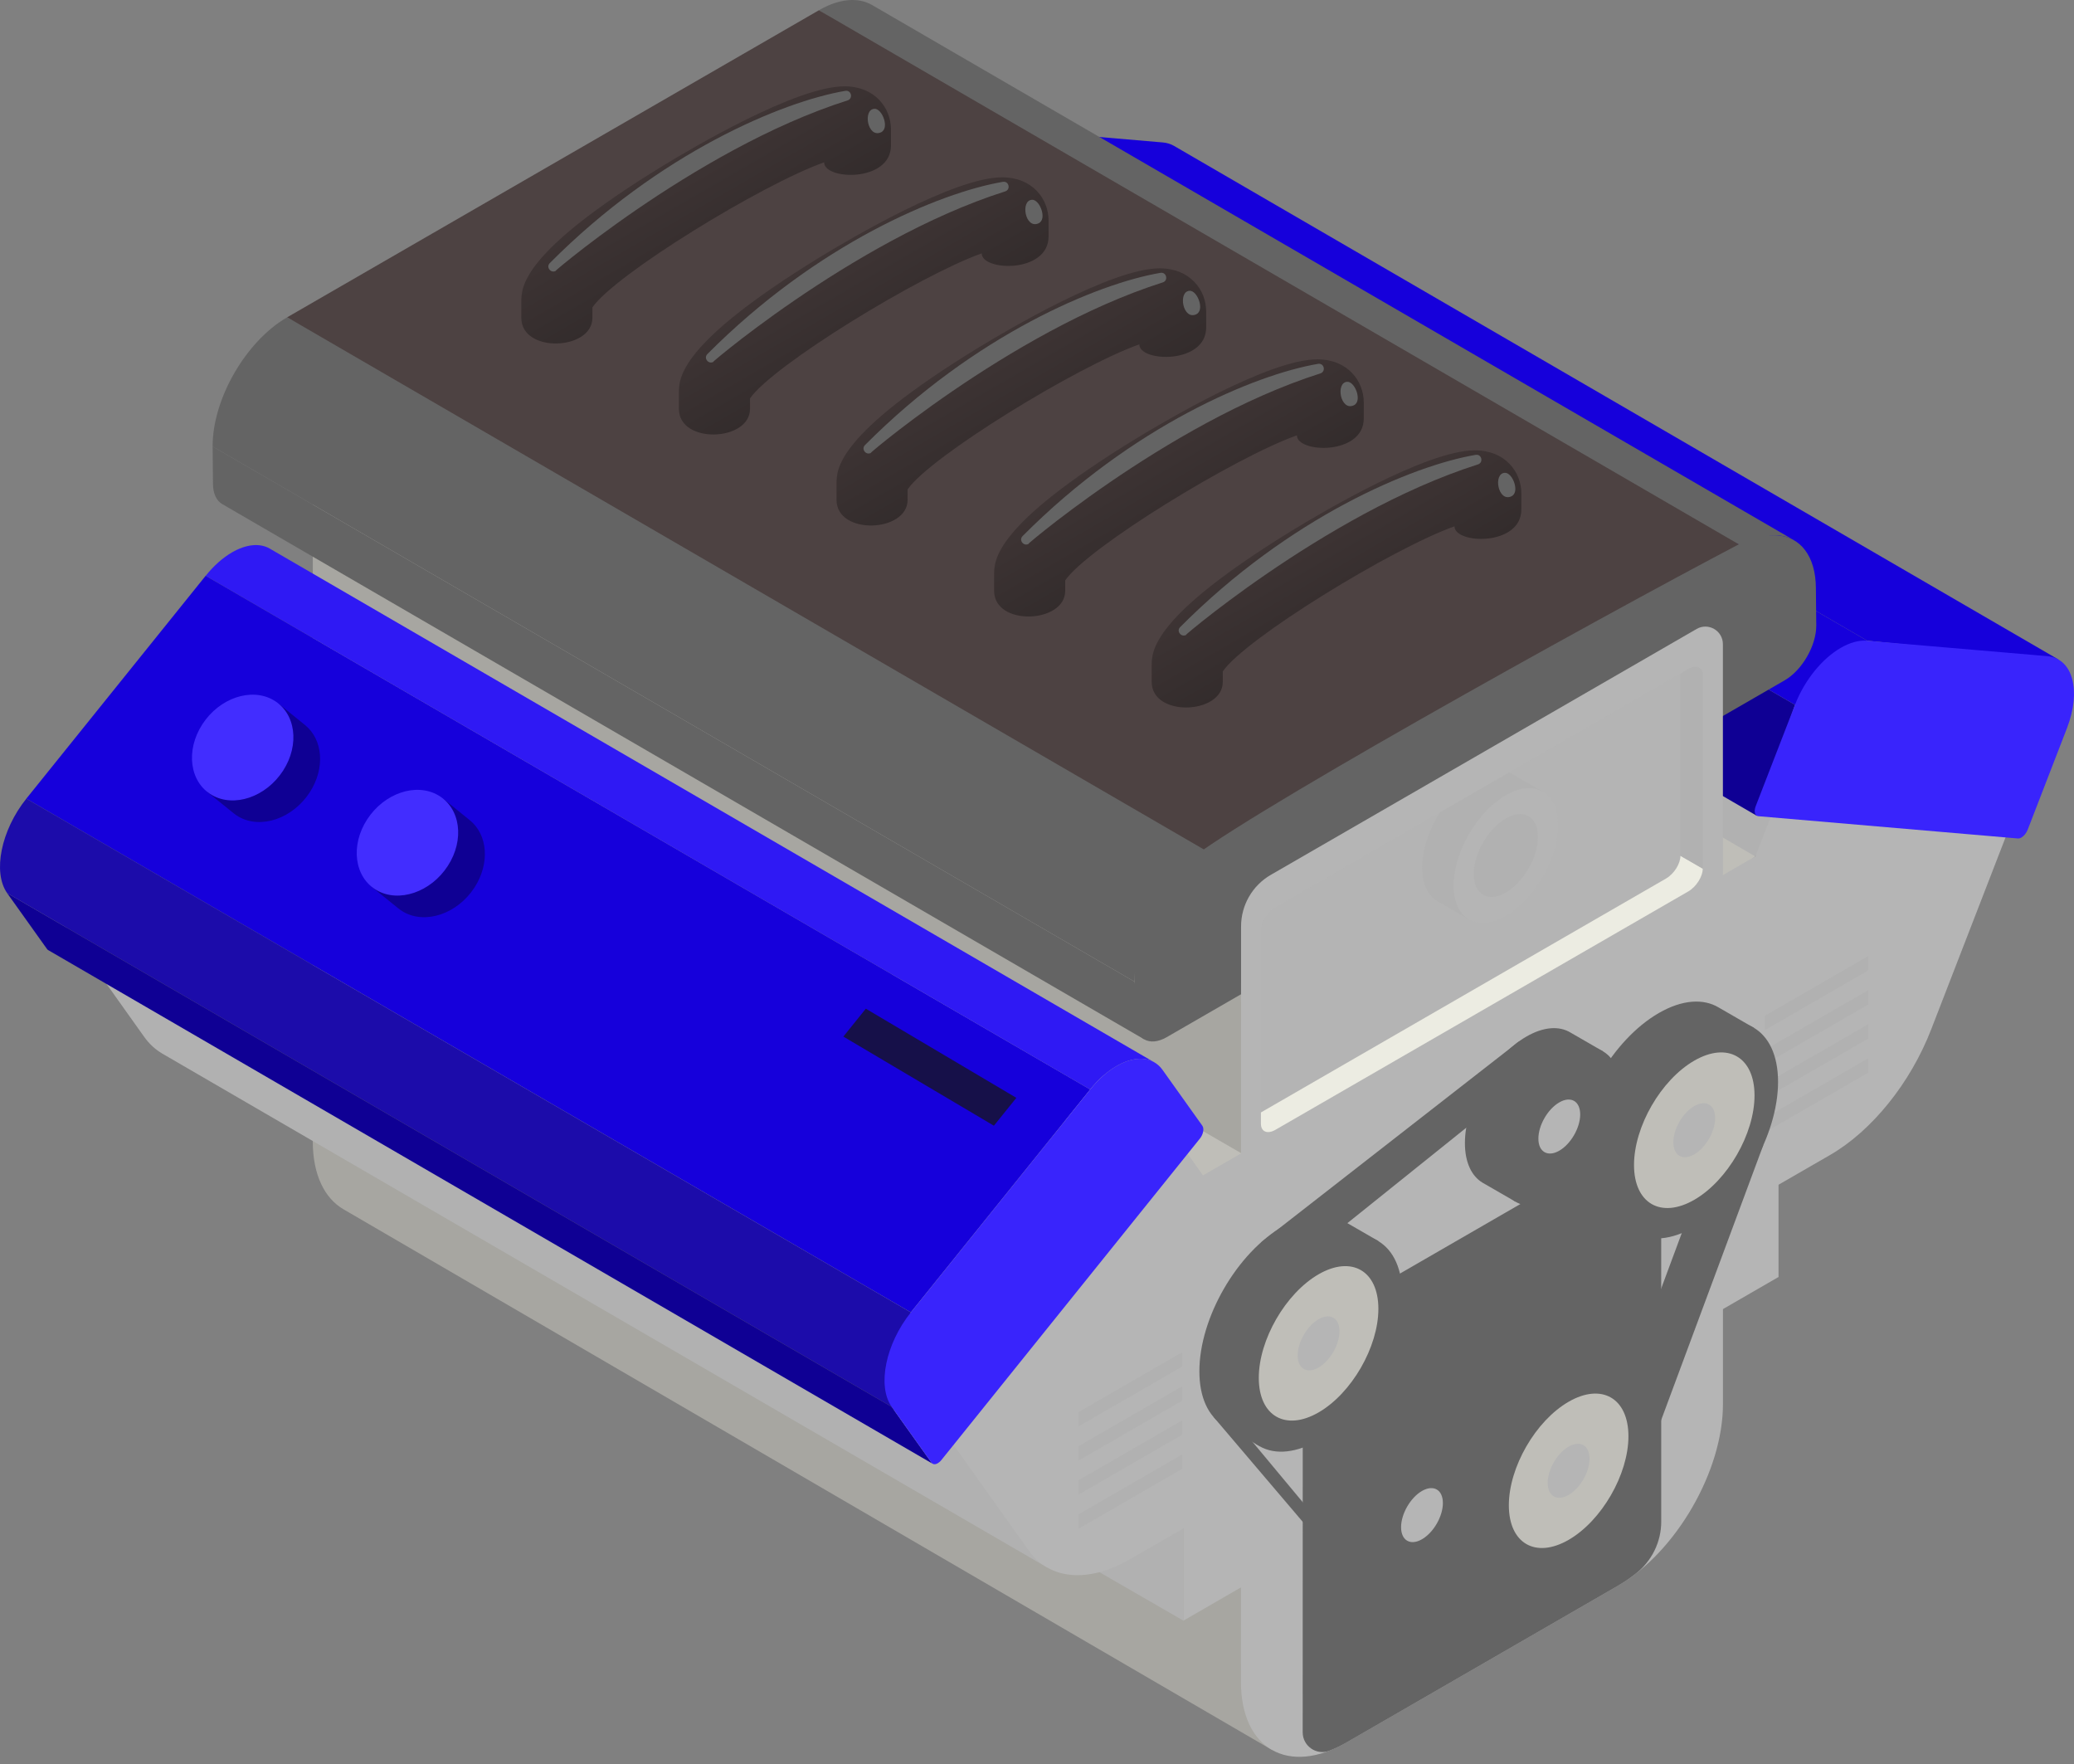 <svg width="127" height="108" viewBox="0 0 127 108" fill="none" xmlns="http://www.w3.org/2000/svg">
<rect x="0" y="0" width="127" height="108" fill="#808080" stroke="none"/>
<path d="M99.552 47.854L104.934 54.267L107.487 52.435L106.108 50.556L99.552 47.854Z" fill="#BFBEB8"/>
<path d="M54.255 18.586L53.325 20.984L107.488 52.435L109.485 49.944L54.255 18.586Z" fill="#B1B1B1"/>
<path d="M108.861 48.896L108.419 50.037L107.492 52.427L104.621 54.085L103.995 75.373L103.762 78.432L105.383 80.219L108.908 78.183V72.535L112.065 70.713C114.627 69.234 116.99 66.301 118.258 63.017L122.808 51.27L123.249 50.132L108.861 48.896Z" fill="#B5B5B5"/>
<path d="M108.419 50.037L54.255 18.586L54.697 17.444L108.861 48.896L108.419 50.037Z" fill="#B1B1B1"/>
<path d="M71.892 8.933C71.692 8.816 71.462 8.744 71.203 8.721L60.179 7.779L114.341 39.229L126.055 40.383L71.892 8.933Z" fill="#1600DB"/>
<path d="M55.752 11.702L53.342 17.92C53.243 18.18 53.275 18.415 53.411 18.494L107.574 49.944L109.914 43.153L55.752 11.702Z" fill="#0F0094"/>
<path d="M60.178 7.78C59.668 7.735 59.11 7.895 58.56 8.212C57.439 8.859 56.348 10.16 55.753 11.702L109.916 43.153L114.342 39.23L60.178 7.78Z" fill="#1600DB"/>
<path d="M125.365 40.172L114.341 39.229C113.83 39.184 113.273 39.344 112.723 39.661C111.602 40.308 110.511 41.609 109.916 43.151L107.505 49.369C107.387 49.681 107.457 49.958 107.671 49.972L123.558 51.335C123.628 51.343 123.705 51.32 123.779 51.278C123.932 51.19 124.081 51.011 124.164 50.799L126.568 44.585C127.462 42.277 126.924 40.308 125.365 40.172Z" fill="#3924FC"/>
<path d="M83.337 58.858L19.155 21.65L19.153 69.898C19.159 71.934 19.876 73.366 21.035 74.04L77.871 107.129L83.337 58.858Z" fill="#A7A6A1"/>
<path d="M53.404 0.309C52.571 -0.175 51.418 -0.107 50.144 0.628L87.563 24.301L106.598 33.397C107.871 32.662 109.025 32.594 109.859 33.077L53.404 0.309Z" fill="#646464"/>
<path d="M69.474 60.104L13.02 27.334L13.042 29.618C13.044 30.229 13.26 30.661 13.61 30.864L70.065 63.634L69.474 60.104Z" fill="#646464"/>
<path d="M69.474 60.104L13.02 27.334C13.011 24.427 15.056 20.886 17.586 19.426L65.231 44.571L74.04 52.196C71.51 53.656 69.467 57.197 69.474 60.104Z" fill="#646464"/>
<path d="M50.144 0.628L17.586 19.426L74.041 52.196L106.599 33.398L50.144 0.628Z" fill="#4D4242"/>
<path d="M111.195 36.017C111.189 34.021 110.218 32.843 108.791 32.774C108.139 32.742 107.392 32.94 106.599 33.4L74.041 52.196C71.511 53.656 69.467 57.196 69.475 60.104L69.497 62.388C69.5 63.615 70.37 64.12 71.446 63.499L107.45 42.712L109.282 41.654C110.35 41.038 111.221 39.529 111.218 38.302L111.195 36.017Z" fill="#646464"/>
<path d="M106.707 33.204C97.525 38.019 74.778 50.661 72.396 53.02C70.753 54.688 69.632 56.992 69.465 59.548C69.472 59.911 69.475 60.105 69.475 60.105C69.475 60.105 69.495 59.913 69.53 59.554C69.941 57.154 71.157 55.089 72.866 53.515C74.235 52.314 105.107 34.474 106.818 33.412C107.667 32.907 108.392 32.756 108.79 32.774C108.361 32.701 107.524 32.8 106.707 33.204Z" fill="#646464"/>
<path d="M103.892 38.508L77.82 53.561C76.688 54.214 75.993 55.422 75.996 56.728L75.988 102.986C76 107.085 78.895 108.735 82.463 106.676L99.072 97.088C102.632 95.034 105.516 90.045 105.504 85.947L105.5 39.435C105.498 38.609 104.606 38.096 103.892 38.508Z" fill="#B5B5B5"/>
<path opacity="0.2" d="M103.381 54.577L78.097 69.175C77.609 69.457 77.212 69.29 77.212 68.801V56.95C77.212 56.462 77.607 55.836 78.097 55.554L103.381 40.956C103.869 40.675 104.266 40.841 104.266 41.331V53.182C104.266 53.671 103.871 54.295 103.381 54.577Z" fill="#B1B1B1"/>
<path d="M102.901 52.394C102.901 52.882 102.506 53.508 102.016 53.79L77.212 68.11V68.801C77.212 69.289 77.607 69.457 78.097 69.175L103.381 54.577C103.869 54.296 104.266 53.671 104.266 53.182L102.901 52.394Z" fill="#ECECE2"/>
<path d="M103.382 40.958L102.901 41.235V52.394L104.266 53.182V41.331C104.266 40.843 103.871 40.676 103.382 40.958Z" fill="#B1B1B1"/>
<path d="M87.084 53.109C87.084 54.115 87.432 54.826 87.999 55.165L89.928 56.278L94.488 48.478L92.559 47.364C92.509 47.334 92.45 47.325 92.397 47.301L88.161 49.746C87.504 50.8 87.084 52.015 87.084 53.109Z" fill="#B1B1B1"/>
<path d="M89.013 54.222C89.013 56.26 90.443 57.086 92.208 56.068C93.973 55.05 95.403 52.571 95.403 50.534C95.403 48.496 93.973 47.67 92.208 48.688C90.443 49.708 89.013 52.185 89.013 54.222Z" fill="#B5B5B5"/>
<path d="M90.241 53.514C90.241 54.766 91.121 55.275 92.208 54.648C93.294 54.021 94.174 52.497 94.174 51.244C94.174 49.991 93.294 49.482 92.208 50.109C91.121 50.737 90.241 52.259 90.241 53.514Z" fill="#B1B1B1"/>
<path d="M76.011 70.608L49.548 55.33L73.513 75.794L76.011 70.608Z" fill="#BFBEB8"/>
<path d="M72.465 99.225L39.57 80.233V74.166L72.465 93.157V99.225Z" fill="#B1B1B1"/>
<path d="M76.514 96.885L72.465 99.224V93.157L76.514 90.818V96.885Z" fill="#B5B5B5"/>
<path d="M58.389 88.465L4.227 57.015L8.826 63.478C9.14 63.917 9.517 64.262 9.944 64.511L64.107 95.961L58.389 88.465Z" fill="#B1B1B1"/>
<path d="M72.281 70.015L73.663 71.963L73.654 92.889L69.205 95.458C66.643 96.937 64.276 96.735 62.989 94.927L57.942 87.837L72.281 70.015Z" fill="#B5B5B5"/>
<path d="M58.389 88.465L4.226 57.013L3.779 56.386L57.942 87.836L58.389 88.465Z" fill="#656565"/>
<path d="M16.52 33.589C15.902 33.23 15.065 33.324 14.21 33.818C13.66 34.136 13.103 34.619 12.594 35.254L66.756 66.705C67.265 66.07 67.821 65.587 68.373 65.27C69.227 64.776 70.067 64.682 70.683 65.041L16.52 33.589Z" fill="#2F19F4"/>
<path d="M57.04 89.552L54.602 86.134L0.439 54.683L2.877 58.101C2.897 58.13 2.921 58.153 2.947 58.168L57.109 89.618C57.084 89.603 57.059 89.58 57.04 89.552Z" fill="#0F0094"/>
<path d="M12.593 35.252L1.611 48.899L55.774 80.35L66.757 66.703L12.593 35.252Z" fill="#1600DB"/>
<path d="M51.643 63.465L53.018 61.757L62.235 67.215L60.861 68.922L51.643 63.465Z" fill="#161049"/>
<path d="M1.612 48.899C0.065 50.828 -0.459 53.411 0.439 54.682L54.602 86.132L55.774 80.35L1.612 48.899Z" fill="#1C0CAA"/>
<path d="M68.373 65.267C69.494 64.62 70.588 64.659 71.191 65.509L73.628 68.927C73.748 69.103 73.68 69.459 73.468 69.718L57.647 89.388C57.578 89.476 57.5 89.542 57.425 89.586C57.27 89.676 57.12 89.669 57.04 89.551L54.602 86.134C53.704 84.861 54.228 82.28 55.775 80.351L66.758 66.704C67.267 66.068 67.823 65.585 68.373 65.267Z" fill="#3924FC"/>
<path d="M76.85 70.124L73.662 71.964L68.916 78.974L73.243 93.119L76.83 91.048L76.85 70.124Z" fill="#B5B5B5"/>
<path d="M90.31 27.572C87.361 27.572 81.008 31.326 79.131 32.475C70.523 37.752 70.523 39.865 70.523 40.768V41.747C70.523 43.928 74.876 43.748 74.876 41.747V41.106C76.249 39.103 85.243 33.581 89.065 32.225C89.065 33.324 93.158 33.459 93.158 31.192V30.214C93.158 28.9 92.18 27.572 90.31 27.572Z" fill="url(#paint0_linear_4007_101)"/>
<path d="M90.501 28.434C81.028 31.436 71.534 39.749 72.669 38.842C72.374 39.078 72.002 38.66 72.267 38.393C78.976 31.647 86.501 28.505 90.359 27.849C90.73 27.784 90.859 28.32 90.501 28.434Z" fill="#646464"/>
<path d="M92.542 30.391C93.095 30.145 92.621 28.924 92.148 28.947C91.416 28.979 91.725 30.753 92.542 30.391Z" fill="#646464"/>
<path d="M80.661 22C77.711 22 71.359 25.754 69.482 26.904C60.874 32.18 60.874 34.294 60.874 35.197V36.175C60.874 38.357 65.227 38.176 65.227 36.175V35.534C66.599 33.532 75.593 28.01 79.415 26.654C79.415 27.752 83.509 27.887 83.509 25.62V24.642C83.509 23.33 82.53 22 80.661 22Z" fill="url(#paint1_linear_4007_101)"/>
<path d="M80.852 22.862C71.379 25.864 61.885 34.177 63.02 33.27C62.724 33.506 62.353 33.088 62.618 32.821C69.326 26.075 76.851 22.933 80.71 22.277C81.081 22.212 81.21 22.748 80.852 22.862Z" fill="#646464"/>
<path d="M82.892 24.819C83.445 24.573 82.971 23.352 82.498 23.375C81.768 23.408 82.076 25.181 82.892 24.819Z" fill="#646464"/>
<path d="M71.01 16.429C68.061 16.429 61.709 20.183 59.832 21.333C51.224 26.61 51.224 28.723 51.224 29.626V30.605C51.224 32.786 55.576 32.606 55.576 30.605V29.964C56.949 27.961 65.943 22.438 69.765 21.083C69.765 22.181 73.859 22.316 73.859 20.05V19.071C73.859 17.758 72.88 16.429 71.01 16.429Z" fill="url(#paint2_linear_4007_101)"/>
<path d="M71.202 17.29C61.729 20.292 52.234 28.605 53.369 27.697C53.074 27.934 52.703 27.516 52.968 27.249C59.676 20.503 67.201 17.361 71.059 16.705C71.43 16.641 71.559 17.178 71.202 17.29Z" fill="#646464"/>
<path d="M73.242 19.247C73.795 19.001 73.321 17.78 72.848 17.803C72.117 17.836 72.426 19.609 73.242 19.247Z" fill="#646464"/>
<path d="M61.36 10.857C58.41 10.857 52.058 14.611 50.181 15.761C41.573 21.038 41.573 23.151 41.573 24.054V25.033C41.573 27.214 45.926 27.034 45.926 25.033V24.393C47.298 22.39 56.292 16.867 60.115 15.513C60.115 16.611 64.208 16.746 64.208 14.479V13.501C64.208 12.186 63.23 10.857 61.36 10.857Z" fill="url(#paint3_linear_4007_101)"/>
<path d="M61.551 11.718C52.078 14.72 42.584 23.033 43.719 22.125C43.423 22.362 43.052 21.944 43.317 21.677C50.026 14.931 57.55 11.79 61.409 11.133C61.78 11.069 61.909 11.606 61.551 11.718Z" fill="#646464"/>
<path d="M63.591 13.675C64.144 13.429 63.67 12.208 63.197 12.231C62.467 12.264 62.775 14.038 63.591 13.675Z" fill="#646464"/>
<path d="M51.71 5.285C48.76 5.285 42.408 9.039 40.531 10.189C31.923 15.466 31.923 17.579 31.923 18.482V19.461C31.923 21.642 36.275 21.462 36.275 19.461V18.82C37.648 16.817 46.642 11.293 50.464 9.939C50.464 11.037 54.558 11.172 54.558 8.906V7.927C54.558 6.615 53.579 5.285 51.71 5.285Z" fill="url(#paint4_linear_4007_101)"/>
<path d="M51.901 6.147C42.428 9.15 32.934 17.463 34.068 16.555C33.773 16.791 33.402 16.373 33.667 16.107C40.375 9.361 47.9 6.22 51.758 5.563C52.13 5.497 52.258 6.034 51.901 6.147Z" fill="#646464"/>
<path d="M53.941 8.104C54.494 7.859 54.02 6.638 53.547 6.661C52.817 6.694 53.124 8.467 53.941 8.104Z" fill="#646464"/>
<path d="M72.388 83.67L66.057 87.326V86.449L72.388 82.793V83.67ZM72.388 84.879L66.057 88.535V89.414L72.388 85.758V84.879ZM72.388 86.965L66.057 90.621V91.498L72.388 87.843V86.965ZM72.388 89.053L66.057 92.709V93.587L72.388 89.932V89.053Z" fill="#B1B1B1"/>
<path d="M114.393 59.419L108.062 63.074V62.197L114.393 58.541V59.419ZM114.393 60.628L108.062 64.283V65.162L114.393 61.506V60.628ZM114.393 62.714L108.062 66.369V67.246L114.393 63.591V62.714ZM114.393 64.8L108.062 68.455V69.334L114.393 65.678V64.8Z" fill="#B1B1B1"/>
<path d="M101.723 70.117C101.721 69.503 101.058 69.121 100.526 69.429L81.13 80.627C80.288 81.114 79.771 82.012 79.773 82.984L79.769 106.06C79.769 106.901 80.609 107.49 81.394 107.19C81.742 107.057 82.098 106.887 82.463 106.677L99.072 97.089C99.447 96.871 99.815 96.619 100.173 96.339C101.147 95.574 101.724 94.404 101.724 93.165L101.723 70.117Z" fill="#646464"/>
<path d="M107.969 70.124L106.054 67.229L98.112 88.605L100.027 91.5L107.969 70.124Z" fill="#646464"/>
<path d="M101.578 62.022C103.012 61.195 104.308 61.125 105.24 61.682L107.408 62.934L100.085 75.464L97.917 74.213C97.008 73.669 96.447 72.526 96.447 70.91C96.447 67.636 98.744 63.658 101.578 62.022Z" fill="#646464"/>
<path d="M98.615 72.161C98.615 75.433 100.912 76.759 103.746 75.124C106.581 73.488 108.878 69.508 108.878 66.236C108.878 62.964 106.581 61.637 103.746 63.273C100.912 64.909 98.615 68.889 98.615 72.161Z" fill="#646464"/>
<path d="M100.058 71.328C100.058 73.681 101.709 74.635 103.748 73.458C105.786 72.281 107.437 69.421 107.437 67.068C107.437 64.715 105.786 63.761 103.748 64.938C101.709 66.115 100.058 68.975 100.058 71.328Z" fill="#BFBEB8"/>
<path d="M102.466 69.938C102.466 70.754 103.038 71.084 103.746 70.677C104.453 70.269 105.026 69.276 105.026 68.459C105.026 67.642 104.453 67.312 103.746 67.72C103.038 68.129 102.466 69.121 102.466 69.938Z" fill="#B5B5B5"/>
<path d="M93.886 82.872C95.319 82.043 96.616 81.975 97.548 82.533L99.716 83.784L92.392 96.314L90.224 95.063C89.315 94.519 88.755 93.377 88.755 91.76C88.755 88.488 91.052 84.508 93.886 82.872Z" fill="#646464"/>
<path d="M90.923 93.012C90.923 96.284 93.219 97.61 96.054 95.974C98.888 94.337 101.185 90.359 101.185 87.085C101.185 83.813 98.888 82.487 96.054 84.124C93.219 85.761 90.923 89.74 90.923 93.012Z" fill="#646464"/>
<path d="M92.393 92.163C92.393 94.498 94.032 95.445 96.054 94.277C98.077 93.109 99.716 90.269 99.716 87.935C99.716 85.6 98.077 84.654 96.054 85.822C94.032 86.99 92.393 89.829 92.393 92.163Z" fill="#BFBEB8"/>
<path d="M94.773 90.788C94.773 91.605 95.346 91.935 96.054 91.527C96.761 91.118 97.334 90.126 97.334 89.309C97.334 88.493 96.761 88.162 96.054 88.57C95.346 88.979 94.773 89.973 94.773 90.788Z" fill="#B5B5B5"/>
<path d="M78.575 75.07C80.009 74.243 81.305 74.173 82.236 74.731L84.404 75.982L77.081 88.512L74.913 87.261C74.004 86.717 73.443 85.575 73.443 83.958C73.443 80.686 75.742 76.706 78.575 75.07Z" fill="#646464"/>
<path d="M84.368 84.347C86.372 80.876 86.372 77.125 84.368 75.969C82.365 74.812 79.117 76.688 77.113 80.158C75.109 83.629 75.109 87.38 77.112 88.537C79.115 89.694 82.364 87.818 84.368 84.347Z" fill="#646464"/>
<path d="M77.081 84.361C77.081 86.696 78.72 87.643 80.743 86.475C82.765 85.307 84.404 82.468 84.404 80.133C84.404 77.799 82.765 76.852 80.743 78.018C78.722 79.188 77.081 82.027 77.081 84.361Z" fill="#BFBEB8"/>
<path d="M79.462 82.987C79.462 83.804 80.035 84.134 80.742 83.727C81.45 83.319 82.022 82.325 82.022 81.509C82.022 80.692 81.45 80.362 80.742 80.769C80.036 81.177 79.462 82.171 79.462 82.987Z" fill="#B5B5B5"/>
<path d="M85.062 87.252C86.115 86.644 87.067 86.593 87.75 87.002L89.762 88.162L84.387 97.359L82.376 96.199C81.71 95.799 81.298 94.961 81.298 93.775C81.296 91.374 82.983 88.453 85.062 87.252Z" fill="#646464"/>
<path d="M83.309 94.937C83.309 97.34 84.995 98.312 87.075 97.111C89.155 95.91 90.841 92.989 90.841 90.588C90.841 88.185 89.155 87.212 87.075 88.412C84.995 89.612 83.309 92.536 83.309 94.937Z" fill="#646464"/>
<path d="M85.794 93.502C85.794 94.319 86.367 94.649 87.074 94.241C87.782 93.834 88.354 92.84 88.354 92.023C88.354 91.207 87.782 90.877 87.074 91.284C86.367 91.692 85.794 92.686 85.794 93.502Z" fill="#B5B5B5"/>
<path d="M93.471 63.462C94.524 62.855 95.475 62.803 96.158 63.212L98.169 64.373L92.794 73.57L90.782 72.41C90.115 72.01 89.703 71.172 89.703 69.986C89.705 67.585 91.391 64.664 93.471 63.462Z" fill="#646464"/>
<path d="M91.717 71.148C91.717 73.55 93.403 74.523 95.483 73.323C97.563 72.122 99.249 69.201 99.249 66.8C99.249 64.399 97.563 63.425 95.483 64.626C93.403 65.824 91.717 68.745 91.717 71.148Z" fill="#646464"/>
<path d="M94.202 69.712C94.202 70.528 94.775 70.858 95.482 70.451C96.19 70.043 96.762 69.049 96.762 68.233C96.762 67.416 96.19 67.086 95.482 67.494C94.775 67.903 94.202 68.895 94.202 69.712Z" fill="#B5B5B5"/>
<path d="M93.009 63.765L77.214 76.074L78.924 77.762L94.754 65.058L93.009 63.765Z" fill="#646464"/>
<path d="M76.463 87.999L74.298 86.738L81.62 95.346L83.789 96.793L76.463 87.999Z" fill="#646464"/>
<path d="M18.683 44.395L17.048 43.072L12.67 48.469L14.305 49.791C14.399 49.867 14.498 49.937 14.607 49.999C15.97 50.785 17.922 50.119 18.965 48.513C19.924 47.036 19.775 45.278 18.683 44.395Z" fill="#0F0094"/>
<path d="M16.745 42.863C15.383 42.077 13.436 42.735 12.394 44.34C11.351 45.946 11.612 47.89 12.974 48.676C14.336 49.463 16.289 48.796 17.331 47.19C18.372 45.584 18.105 43.65 16.745 42.863Z" fill="#422DFF"/>
<path d="M28.773 50.222L27.138 48.899L22.76 54.296L24.394 55.618C24.488 55.694 24.59 55.764 24.697 55.826C26.059 56.612 28.012 55.946 29.054 54.34C30.013 52.861 29.865 51.105 28.773 50.222Z" fill="#0F0094"/>
<path d="M26.834 48.69C25.472 47.904 23.525 48.562 22.483 50.167C21.44 51.773 21.701 53.717 23.063 54.503C24.425 55.289 26.378 54.623 27.42 53.017C28.462 51.411 28.196 49.477 26.834 48.69Z" fill="#422DFF"/>
<defs>
<linearGradient id="paint0_linear_4007_101" x1="79.704" y1="32.117" x2="83.066" y2="37.941" gradientUnits="userSpaceOnUse">
<stop stop-color="#3F3535"/>
<stop offset="1" stop-color="#332C2C"/>
</linearGradient>
<linearGradient id="paint1_linear_4007_101" x1="70.054" y1="26.546" x2="73.416" y2="32.369" gradientUnits="userSpaceOnUse">
<stop stop-color="#3F3535"/>
<stop offset="1" stop-color="#332C2C"/>
</linearGradient>
<linearGradient id="paint2_linear_4007_101" x1="60.404" y1="20.974" x2="63.766" y2="26.798" gradientUnits="userSpaceOnUse">
<stop stop-color="#3F3535"/>
<stop offset="1" stop-color="#332C2C"/>
</linearGradient>
<linearGradient id="paint3_linear_4007_101" x1="50.753" y1="15.402" x2="54.116" y2="21.226" gradientUnits="userSpaceOnUse">
<stop stop-color="#3F3535"/>
<stop offset="1" stop-color="#332C2C"/>
</linearGradient>
<linearGradient id="paint4_linear_4007_101" x1="41.103" y1="9.831" x2="44.465" y2="15.655" gradientUnits="userSpaceOnUse">
<stop stop-color="#3F3535"/>
<stop offset="1" stop-color="#332C2C"/>
</linearGradient>
</defs>
</svg>

